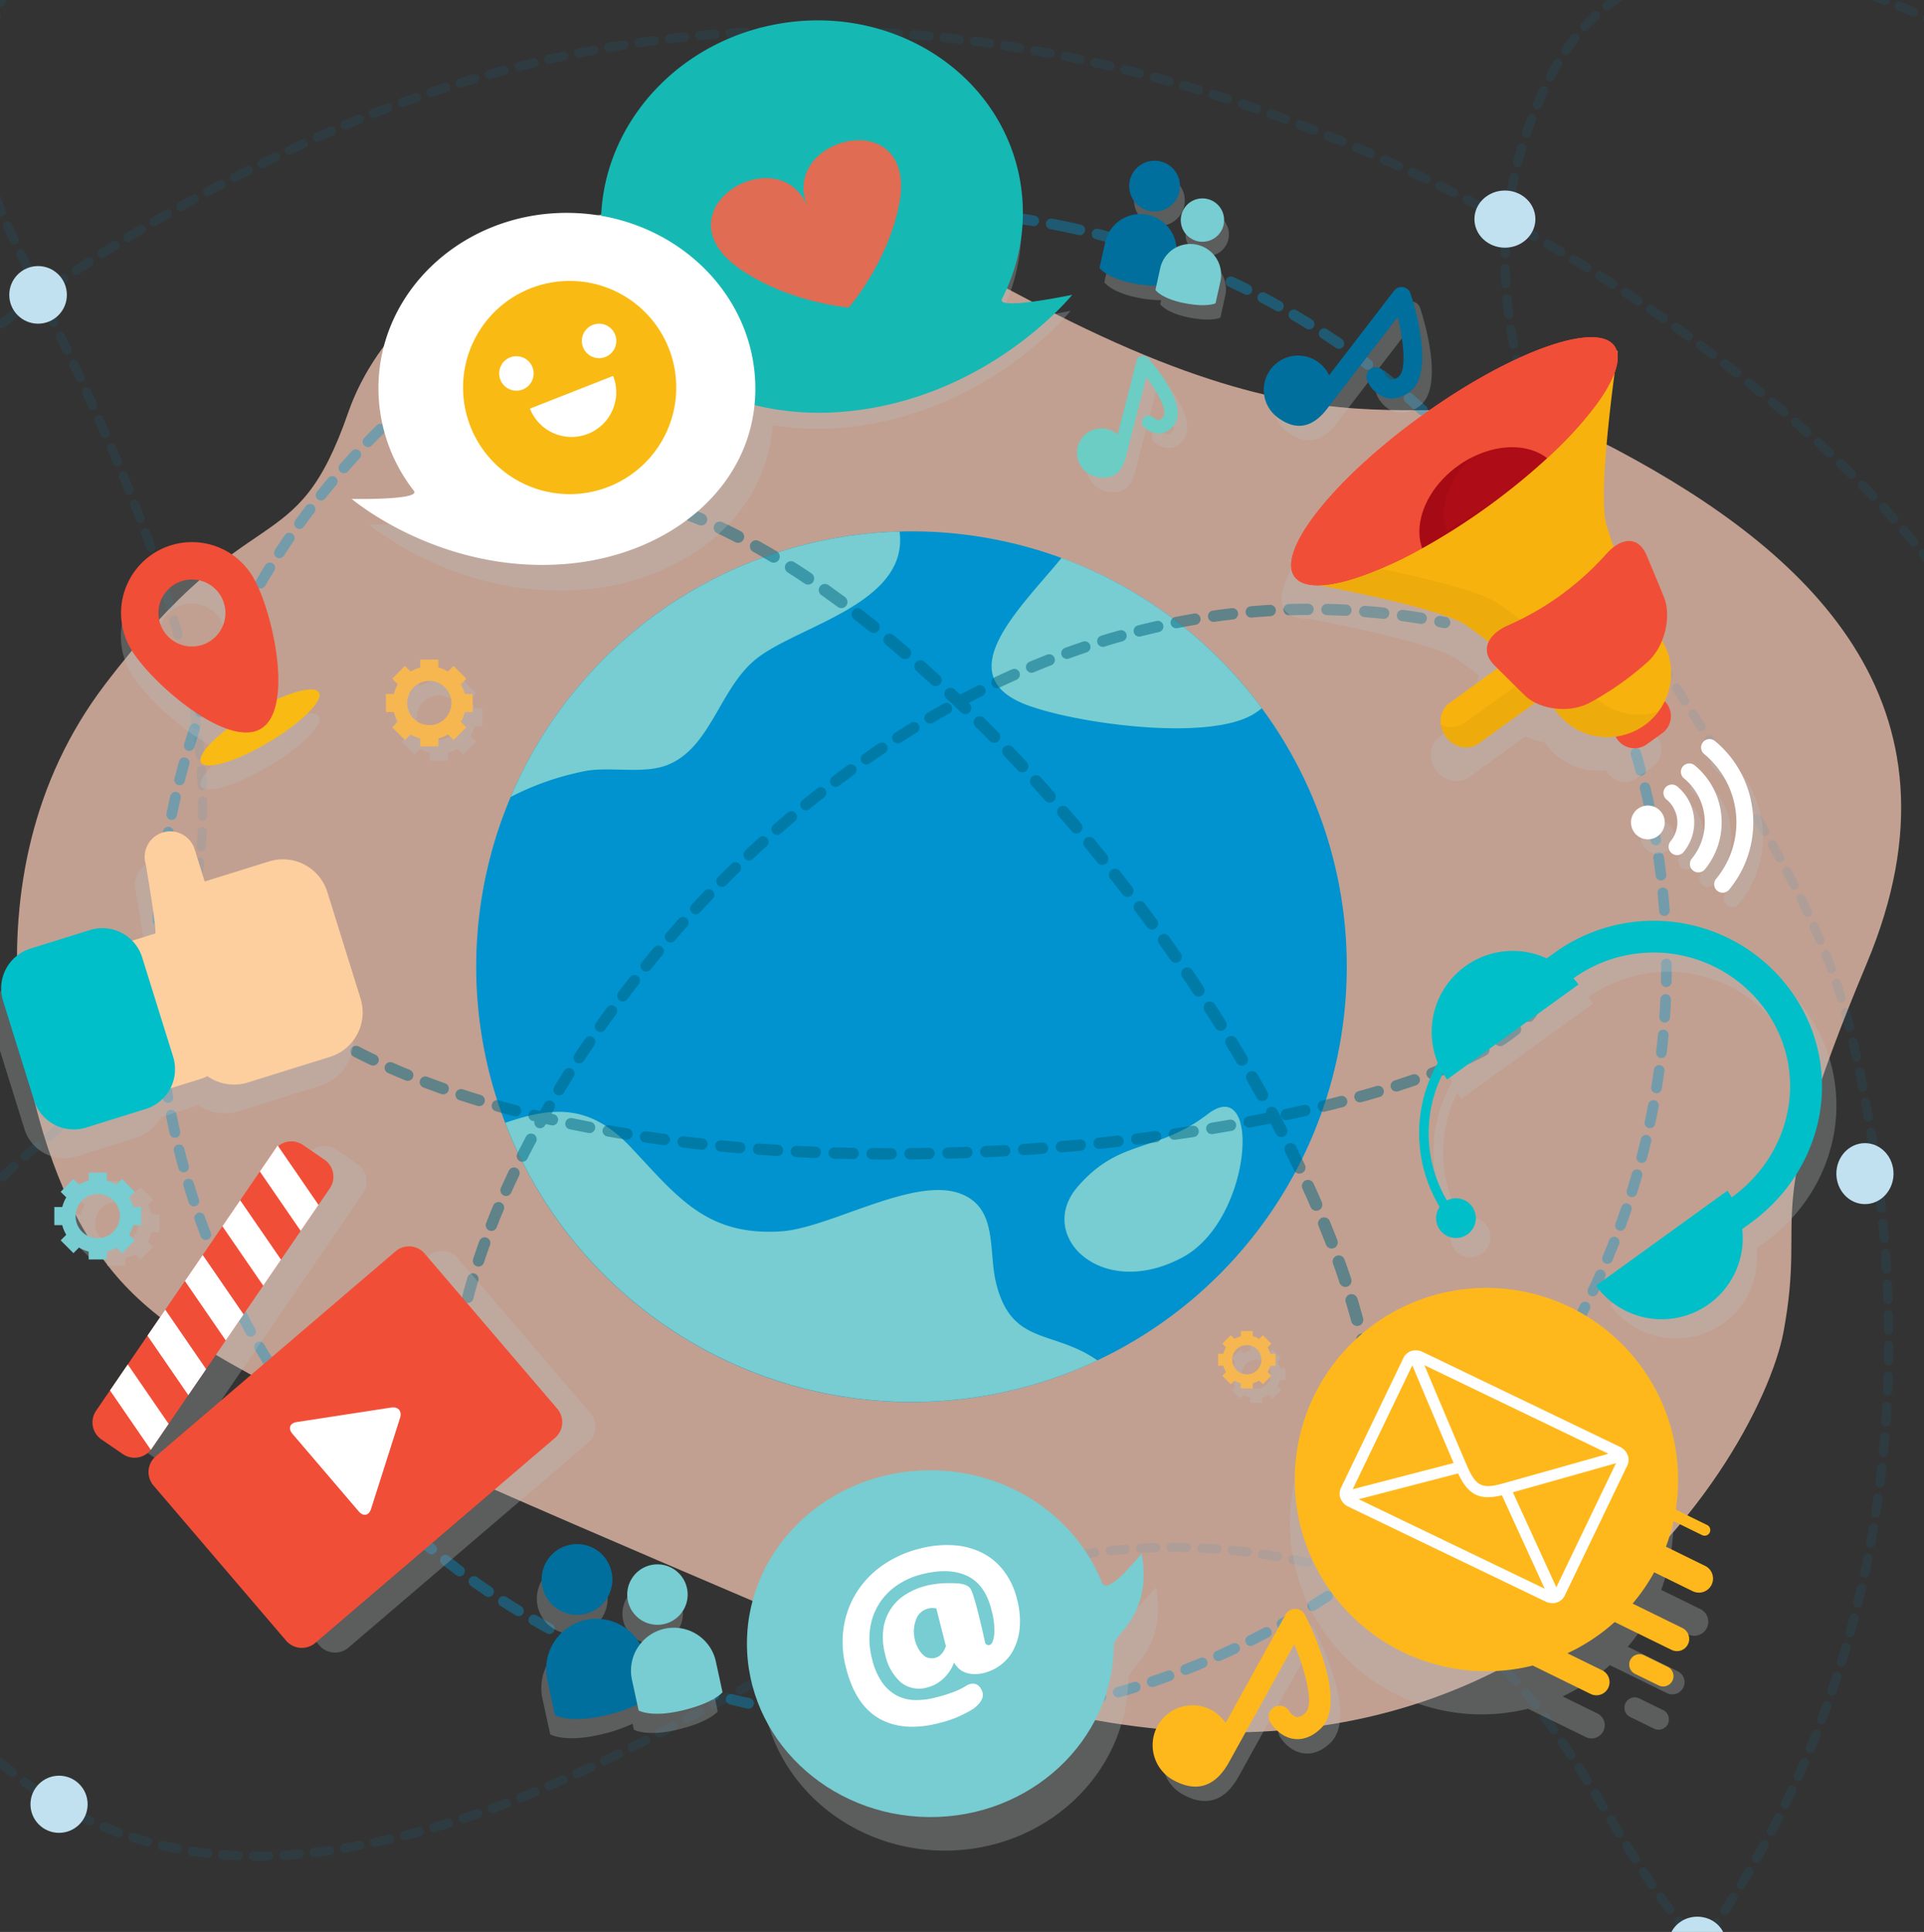 <svg xmlns="http://www.w3.org/2000/svg" xmlns:xlink="http://www.w3.org/1999/xlink" width="505" height="507" viewBox="0 0 505 507">
  <rect x="0" y="0" width="505" height="507" fill="#333333" stroke="none"/>
  <defs>
    <clipPath id="clip-path">
      <rect id="Rectángulo_409885" data-name="Rectángulo 409885" width="505" height="507" transform="translate(915 290)" fill="#fff" stroke="#707070" stroke-width="1" opacity="0.7"/>
    </clipPath>
    <clipPath id="clip-path-2">
      <rect id="Rectángulo_409869" data-name="Rectángulo 409869" width="630" height="630" transform="translate(-0.445 -0.445)"/>
    </clipPath>
  </defs>
  <g id="Enmascarar_grupo_1098770" data-name="Enmascarar grupo 1098770" transform="translate(-915 -290)" clip-path="url(#clip-path)">
    <g id="Grupo_1162644" data-name="Grupo 1162644" transform="translate(0 9)">
      <path id="Trazado_996620" data-name="Trazado 996620" d="M41.944,310.234C20.892,290.455-15.819,230.725,7.469,170.85s39.321-43.5,41.669-86.317S104.147-16.482,210.63,6.478,318.638-9.329,372.44,2.192,480.934,39.353,472.2,113.5s2.381,64.574,5.687,99.029-31.171,168.6-207.84,146.668S67.394,334.144,41.944,310.234Z" transform="matrix(0.961, 0.276, -0.276, 0.961, 982.536, 294.383)" fill="#fecfb9" opacity="0.7"/>
      <g id="Grupo_1162643" data-name="Grupo 1162643" transform="translate(1600.951 -1301.015)">
        <g id="Grupo_1162608" data-name="Grupo 1162608" transform="translate(-760.506 1551.46)">
          <g id="Grupo_1162607" data-name="Grupo 1162607" transform="translate(0 0)" clip-path="url(#clip-path-2)">
            <path id="Trazado_996516" data-name="Trazado 996516" d="M160.94-58.9S51.338,33.7,85.353,105.507s92.094,173.85,7.559,241.88S57.51,549.48,170.9,531.842c102.544-15.951,154.39-103.643,265.937-72.965,75.587,20.788,67.9,121.788,137.947,113.381,94.484-11.339,116.434-259.63,9.347-385.615C523.327,115.114,344.756.186,164.6,83.336c-304.954,140.748-188.16,448.4-94.361,532.385,77.983,69.823,232.893,74.106,312.315,47.146,137.324-46.614,228.033-173.859,186.458-346.459-19.345-80.307-124.618-156.1-79.265-248.694s209.029,58.457,209.029,58.457" transform="translate(-8.888 -15.781)" fill="none" stroke="#0093cf" stroke-linecap="round" stroke-miterlimit="10" stroke-width="2.409" stroke-dasharray="4.015" opacity="0.1"/>
            <circle id="Elipse_11761" data-name="Elipse 11761" cx="7.559" cy="7.559" r="7.559" transform="translate(76.99 100.383)" fill="#c2e1f0"/>
            <ellipse id="Elipse_11762" data-name="Elipse 11762" cx="8" cy="7.5" rx="8" ry="7.5" transform="translate(461.555 80.555)" fill="#c2e1f0"/>
            <circle id="Elipse_11763" data-name="Elipse 11763" cx="7.5" cy="7.5" r="7.5" transform="translate(82.555 496.555)" fill="#c2e1f0"/>
            <ellipse id="Elipse_11764" data-name="Elipse 11764" cx="7.5" cy="7" rx="7.5" ry="7" transform="translate(512.555 533.555)" fill="#c2e1f0"/>
            <ellipse id="Elipse_11765" data-name="Elipse 11765" cx="7" cy="8" rx="7" ry="8" transform="translate(60.555 597.555)" fill="#c2e1f0"/>
            <ellipse id="Elipse_11766" data-name="Elipse 11766" cx="7" cy="8" rx="7" ry="8" transform="translate(88.555 307.555)" fill="#c2e1f0"/>
            <ellipse id="Elipse_11767" data-name="Elipse 11767" cx="7.5" cy="8" rx="7.5" ry="8" transform="translate(556.555 330.555)" fill="#c2e1f0"/>
          </g>
        </g>
        <g id="Grupo_1162637" data-name="Grupo 1162637" transform="translate(-688.171 1587.362)">
          <ellipse id="Elipse_11768" data-name="Elipse 11768" cx="198.138" cy="198.137" rx="198.138" ry="198.137" transform="matrix(0.2, -0.98, 0.98, 0.2, 7.636, 402.708)" fill="none" stroke="#0093cf" stroke-linecap="round" stroke-miterlimit="10" stroke-width="2.801" stroke-dasharray="4.669" opacity="0.4"/>
          <g id="Grupo_1162609" data-name="Grupo 1162609" transform="translate(127.257 134.103)">
            <path id="Trazado_996517" data-name="Trazado 996517" d="M387.289,249.561a114.25,114.25,0,1,1-117.376-114.2c1.039-.034,2.1-.045,3.148-.045A114.222,114.222,0,0,1,387.289,249.561Z" transform="translate(-158.832 -135.32)" fill="#0093cf"/>
            <path id="Trazado_996518" data-name="Trazado 996518" d="M230.881,168.652c-9.841,7.729-12.008,23.6-23.65,28.038-6.127,2.336-14.589.362-21.087,1.465a73.114,73.114,0,0,0-19.869,6.85A114.257,114.257,0,0,1,268.35,135.357C270.811,154.256,241.936,159.976,230.881,168.652Zm79.983-26.38c-10.369,12.738-29.753,30.532-9.513,38.442,12.607,4.931,48.449,10.041,60.288,2.313a20.71,20.71,0,0,0,1.784-1.3A114.464,114.464,0,0,0,310.864,142.272Zm-17.2,190.217c-2.067-8.439.538-19.487-9.174-23.307-12.232-4.833-34.448,9.012-47.3,9.826-19.506,1.232-27.1-9.013-39.218-21.889C187.507,286,178.223,285.9,164.851,290.53a114.307,114.307,0,0,0,155.415,62.339C308.538,344.651,297.744,349.155,293.659,332.489Zm55.578-44.257c-13.543,10.371-22.989,6.207-34.132,19.039s6.2,30.047,27.554,18.534C360.989,315.925,363.422,277.374,349.238,288.232Z" transform="translate(-157.268 -135.31)" fill="#77cdd1"/>
          </g>
          <g id="Grupo_1162610" data-name="Grupo 1162610" transform="translate(78.654 124.014)" opacity="0.5">
            <path id="Trazado_996519" data-name="Trazado 996519" d="M390.273,375.959c-2.254-93.223-140.057-257.017-213.08-248.314" transform="translate(-105.457 -127.311)" fill="none" stroke="#006382" stroke-linecap="round" stroke-miterlimit="10" stroke-width="3.211" stroke-dasharray="5.352"/>
            <path id="Trazado_996520" data-name="Trazado 996520" d="M120.253,235.529c89.475,63.459,302.079,33.268,325.666,0" transform="translate(-120.253 -99.191)" fill="none" stroke="#006382" stroke-linecap="round" stroke-miterlimit="10" stroke-width="2.984" stroke-dasharray="4.973"/>
            <path id="Trazado_996521" data-name="Trazado 996521" d="M155.388,341.81C168.356,265.727,276.783,128,413.88,155.01" transform="translate(-111.123 -121.013)" fill="none" stroke="#006382" stroke-linecap="round" stroke-miterlimit="10" stroke-width="2.984" stroke-dasharray="4.973"/>
          </g>
          <path id="Trazado_996522" data-name="Trazado 996522" d="M302.155,105.3a49.122,49.122,0,0,0,4.587-31.974c-5.514-28.005-34.362-45.908-64.43-39.988-26.7,5.259-45.368,27.533-45.36,52.065-1.193-.089-2.394-.154-3.609-.163-27.319-.2-49.618,20.257-49.808,45.7a43.782,43.782,0,0,0,9.314,27.246c1.93,2.5-16.323,2.124-16.323,2.124s23.131,19.732,56.129,17.071c26.317-2.125,48.1-19.063,49.71-43.164a73.841,73.841,0,0,0,19.918.535c36.926-3.943,58.311-30.519,58.311-30.519S300.548,108.449,302.155,105.3Z" transform="translate(-37.371 -28.011)" fill="#bcbec0" opacity="0.3"/>
          <g id="Grupo_1162611" data-name="Grupo 1162611" transform="translate(159.983 0)">
            <path id="Trazado_996523" data-name="Trazado 996523" d="M185.726,91.436c5.514,28.005,33.957,43.242,64.429,39.986,36.928-3.943,58.311-30.519,58.311-30.519s-20.044,4.215-18.437,1.063a49.121,49.121,0,0,0,4.587-31.974c-5.516-28.005-34.362-45.906-64.43-39.986S180.21,63.431,185.726,91.436Z" transform="translate(-184.808 -28.876)" fill="#16b8b3"/>
            <path id="Trazado_996524" data-name="Trazado 996524" d="M232.9,70.941c-7.768-17.95-40.211,1.654-16.959,17.118,12.854,8.549,27.947,9.677,27.947,9.677s9.954-11.4,13.108-26.512C262.69,43.891,225.823,52.7,232.9,70.941Z" transform="translate(-178.864 -22.388)" fill="#df6c53"/>
          </g>
          <g id="Grupo_1162612" data-name="Grupo 1162612" transform="translate(94.542 50.515)">
            <path id="Trazado_996525" data-name="Trazado 996525" d="M238.8,115.414c-.19,25.443-22.578,43.5-49.808,45.7-33,2.662-56.129-17.071-56.129-17.071s18.253.372,16.321-2.125a43.775,43.775,0,0,1-9.313-27.244c.19-25.445,22.49-45.906,49.808-45.7S238.991,89.97,238.8,115.414Z" transform="translate(-132.864 -68.972)" fill="#fff"/>
            <path id="Trazado_996526" data-name="Trazado 996526" d="M173.8,85.088a27.979,27.979,0,1,0,36.276,15.8A27.978,27.978,0,0,0,173.8,85.088Zm-7.948,24a4.521,4.521,0,1,1,5.863,2.555A4.523,4.523,0,0,1,165.853,109.089Zm22.968,14.2a11.726,11.726,0,0,1-15.205-6.624l21.829-8.582A11.728,11.728,0,0,1,188.821,123.29Zm4.593-20.176a4.521,4.521,0,1,1,2.554-5.863A4.521,4.521,0,0,1,193.415,103.114Z" transform="translate(-126.838 -65.29)" fill="#f9bb13"/>
          </g>
          <path id="Trazado_996527" data-name="Trazado 996527" d="M425.2,198.056a5.654,5.654,0,0,0-.583-.66,16.879,16.879,0,0,0,.241-14.162c-.125-.26-.249-.519-.38-.787-.168-.335-.354-.663-.547-.989,1.557-3.873,1.781-8.292.481-11.422q-2.253-5.533-4.595-11.067c-1.779-4.12-5.174-4.615-8.578-2.028-.682-1.917-1.337-3.927-1.945-6.04-1.873-6.53.815-29.285,2.227-39.935.066-.176.135-.357.189-.53.136-.427.246-.84.334-1.243.035-.155.058-.3.084-.456.054-.3.092-.6.116-.888.01-.125.026-.253.03-.377a6.962,6.962,0,0,0-.038-1.11c-.013-.078-.031-.149-.045-.224a.071.071,0,0,1,0-.016c.067-.464.107-.737.107-.737l-.226.161c-.023-.082-.06-.156-.087-.237s-.062-.183-.1-.27a4.577,4.577,0,0,0-.479-.889c-4.76-6.6-27.406,1.615-50.583,18.335s-38.123,35.624-33.365,42.22a4.3,4.3,0,0,0,.693.736q.11.091.223.178c.068.052.13.111.2.159l-.227.163.736.131a.228.228,0,0,0,.025.014c.062.033.117.072.183.1a6.572,6.572,0,0,0,1.063.4c.1.03.208.052.315.078a9.01,9.01,0,0,0,.947.183c.135.02.268.042.411.057.413.044.844.072,1.3.077.179,0,.373-.006.561-.011,10.551,2.016,33,6.641,38.6,10.483,2.123,1.458,4.089,2.93,5.926,4.392-.892,1.929-.519,4.062,1.439,6.038.294.295.591.583.886.877l-12.61,9.095a5.87,5.87,0,0,0-2.241,5.695l-.028-.011a6.364,6.364,0,0,0,.141.7c.009.033.013.068.02.1a7.063,7.063,0,0,0,.383,1.046c.04.089.083.179.127.267a7.347,7.347,0,0,0,.6,1.015,7.011,7.011,0,0,0,1.323,1.357,6.047,6.047,0,0,0,7.345.469l14.855-10.714a13.886,13.886,0,0,0,1.449.626,16.593,16.593,0,0,0,3.449.857c.116.171.223.348.344.515a17.057,17.057,0,0,0,1.734,2.042c.2.207.416.4.622.6a16.863,16.863,0,0,0,13.518,4.244,5.442,5.442,0,0,0,8.147,2.038l4.057-2.928c.03-.023.054-.052.084-.076a5.029,5.029,0,0,0,.616-.547c.1-.1.185-.2.275-.3.034-.043.077-.081.111-.123l-.024.005A5.51,5.51,0,0,0,425.2,198.056Z" transform="translate(12.015 -9.909)" fill="#bcbec0" opacity="0.3"/>
          <g id="Grupo_1162613" data-name="Grupo 1162613" transform="translate(341.112 83.155)">
            <path id="Trazado_996528" data-name="Trazado 996528" d="M361.046,182.812c2.118,2.934,6,3.753,8.669,1.827l18.335-13.223c2.67-1.928,3.116-5.87,1-8.8h0c-2.116-2.937-6-3.754-8.673-1.829l-18.328,13.223c-2.675,1.926-3.123,5.87-1,8.806Z" transform="translate(-320.489 -78.026)" fill="#f8b20d"/>
            <path id="Trazado_996529" data-name="Trazado 996529" d="M361.032,182.672c2.114,2.93,6,3.747,8.672,1.819l18.319-13.217c2.677-1.929,3.126-5.872,1.01-8.8a7,7,0,0,0-2.56-2.191,5.914,5.914,0,0,1-2.279,5.683l-18.323,13.217a5.9,5.9,0,0,1-6.109.368A7.04,7.04,0,0,0,361.032,182.672Z" transform="translate(-320.475 -77.886)" fill="#e0a10b" opacity="0.4"/>
            <path id="Trazado_996530" data-name="Trazado 996530" d="M396.775,181.069a5.521,5.521,0,0,0,7.7,1.274l4.057-2.927a5.522,5.522,0,0,0,1.223-7.712h0a5.523,5.523,0,0,0-7.705-1.276l-4.058,2.928a5.518,5.518,0,0,0-1.22,7.713Z" transform="translate(-311.132 -75.517)" fill="#f14e38"/>
            <path id="Trazado_996531" data-name="Trazado 996531" d="M396.782,181a5.508,5.508,0,0,0,7.69,1.27l4.063-2.93a5.122,5.122,0,0,0,1.083-1.047,5.541,5.541,0,0,1-6.226-8.636,5.18,5.18,0,0,0-1.337.7l-4.063,2.933A5.51,5.51,0,0,0,396.782,181Z" transform="translate(-311.131 -75.449)" fill="#f14e38" opacity="0.3"/>
            <path id="Trazado_996532" data-name="Trazado 996532" d="M329.986,158.223s36.755,6.438,44.139,11.509a105,105,0,0,1,17.488,15.075,79.206,79.206,0,0,1,5.28,6.284c.2.329.417.648.643.961a17.074,17.074,0,0,0,1.733,2.043c.2.205.417.4.622.6a16.744,16.744,0,0,0,26.6-19.179c-.125-.26-.248-.519-.379-.787a16.78,16.78,0,0,0-1.391-2.289c-.227-.314-.459-.62-.711-.915a78.888,78.888,0,0,1-4.3-6.991,105.312,105.312,0,0,1-8.789-21.351c-2.472-8.616,3.007-45.517,3.007-45.517Z" transform="translate(-328.213 -94.155)" fill="#f8b20d"/>
            <path id="Trazado_996533" data-name="Trazado 996533" d="M329.986,146.95s36.755,6.438,44.139,11.509a105,105,0,0,1,17.488,15.075,79.2,79.2,0,0,1,5.28,6.284c.2.329.417.648.643.961a17.08,17.08,0,0,0,1.733,2.043c.2.205.417.4.622.6a16.776,16.776,0,0,0,24.759-2.336,16.86,16.86,0,0,1-16.58-3.563c-.208-.2-.426-.4-.622-.6a16.72,16.72,0,0,1-1.735-2.041c-.227-.314-.442-.631-.644-.961a79.2,79.2,0,0,0-5.277-6.284,105.081,105.081,0,0,0-17.487-15.074c-7.39-5.072-44.143-11.509-44.143-11.509Z" transform="translate(-328.213 -82.882)" fill="#e0a10b" opacity="0.4"/>
            <path id="Trazado_996534" data-name="Trazado 996534" d="M329.461,157.714c3.54,4.907,16.982,1.62,33.187-7.277.107-.063.214-.118.329-.186a170.246,170.246,0,0,0,17.076-10.879,169.225,169.225,0,0,0,15.693-12.76c.1-.084.2-.17.3-.263,13.552-12.563,20.908-24.282,17.37-29.188-4.757-6.6-27.406,1.614-50.584,18.336S324.705,151.118,329.461,157.714Z" transform="translate(-328.578 -94.88)" fill="#f14e38"/>
            <path id="Trazado_996535" data-name="Trazado 996535" d="M329.461,157.714c1.241,1.721,3.714,2.44,7.085,2.237a34.014,34.014,0,0,0,7.649-1.474,96.088,96.088,0,0,0,18.453-8.042c.107-.063.214-.118.329-.186a170.244,170.244,0,0,0,17.076-10.879,169.226,169.226,0,0,0,15.693-12.76c.1-.084.2-.17.3-.263a96.768,96.768,0,0,0,13.468-14.971,34.244,34.244,0,0,0,3.8-6.8c1.242-3.137,1.344-5.7.1-7.422-4.757-6.6-27.406,1.614-50.584,18.336S324.705,151.118,329.461,157.714Z" transform="translate(-328.578 -94.88)" fill="#f14e38"/>
            <path id="Trazado_996536" data-name="Trazado 996536" d="M340.975,155.134a96.089,96.089,0,0,0,18.453-8.042c.107-.063.214-.118.329-.186a170.238,170.238,0,0,0,17.076-10.879,169.224,169.224,0,0,0,15.693-12.76c.1-.084.2-.17.3-.263a96.766,96.766,0,0,0,13.468-14.971c-10.017-1.562-25.322,3.417-39.7,13.792S342.668,145.124,340.975,155.134Z" transform="translate(-325.357 -91.535)" fill="#f14e38" opacity="0.3"/>
            <path id="Trazado_996537" data-name="Trazado 996537" d="M356.032,144.3a170.239,170.239,0,0,0,17.076-10.879,169.23,169.23,0,0,0,15.693-12.76c-5.629-4.412-15.378-3.742-23.421,2.064S353.623,137.562,356.032,144.3Z" transform="translate(-321.633 -88.927)" fill="#ae0c16"/>
            <path id="Trazado_996538" data-name="Trazado 996538" d="M356.032,143.715a170.247,170.247,0,0,0,17.076-10.879c1.094-.79,2.169-1.576,3.216-2.382-4.707,3.245-9.354,6.123-13.8,8.578-2.08-5.809.388-13.32,6.269-19a28.428,28.428,0,0,0-3.412,2.112C357.323,127.948,353.623,136.98,356.032,143.715Z" transform="translate(-321.633 -88.345)" fill="#9b0b14" opacity="0.4"/>
            <path id="Trazado_996539" data-name="Trazado 996539" d="M374.96,159.449c-5.509,2.418-7.379,6.692-3.7,10.409q4.01,4.012,8.054,7.977c3.688,3.657,11.671,4.9,17.2,1.841a78.914,78.914,0,0,0,14.913-10.507c4.743-4.17,6.425-12.247,4.389-17.152q-2.253-5.533-4.595-11.068c-2.123-4.921-6.557-4.685-10.552-.184A75.163,75.163,0,0,1,374.96,159.449Z" transform="translate(-317.983 -83.851)" fill="#f14e38"/>
            <path id="Trazado_996540" data-name="Trazado 996540" d="M371.267,165.641q4.012,4.014,8.049,7.974c3.688,3.662,11.669,4.9,17.194,1.844.973-.528,1.943-1.077,2.893-1.66a19.933,19.933,0,0,1-8.129-5.117q-5.131-5.478-10.249-11.034a11.3,11.3,0,0,1-2.516-4.093c-1.175.582-2.356,1.148-3.552,1.676C369.453,157.646,367.581,161.927,371.267,165.641Z" transform="translate(-317.982 -79.634)" fill="#f14e38" opacity="0.3"/>
          </g>
          <path id="Trazado_996541" data-name="Trazado 996541" d="M333.482,330.063a50.305,50.305,0,0,1,94.85,30.03l8.188,4.011a1.48,1.48,0,1,1-1.3,2.657l-7.468-3.662a50.453,50.453,0,0,1-1.989,6.714L435.94,374.8a3.7,3.7,0,1,1-3.258,6.639l-10.017-4.91a50.294,50.294,0,0,1-5.657,8.213l13.1,6.423a3.205,3.205,0,1,1-2.822,5.756l-14.986-7.346a50.218,50.218,0,0,1-12.4,8.2l9.121,4.472a3.452,3.452,0,0,1-3.039,6.2L390.8,401.006a50.291,50.291,0,0,1-57.319-70.943Zm82.913,69.486a2.714,2.714,0,0,0,1.241,3.63l6.2,3.038a2.712,2.712,0,1,0,2.387-4.869l-6.2-3.041A2.713,2.713,0,0,0,416.395,399.548Z" transform="translate(12.47 42.068)" fill="#bcbec0" opacity="0.3"/>
          <g id="Grupo_1162614" data-name="Grupo 1162614" transform="translate(342.061 332.64)">
            <path id="Trazado_996542" data-name="Trazado 996542" d="M401.785,298.055A50.32,50.32,0,0,1,429.33,351.1l8.188,4.011a1.48,1.48,0,1,1-1.3,2.657l-7.468-3.66a50.516,50.516,0,0,1-1.988,6.711l10.18,4.993a3.7,3.7,0,1,1-3.255,6.642l-10.018-4.911a50.634,50.634,0,0,1-5.656,8.214l13.105,6.423a3.206,3.206,0,0,1-2.823,5.756L413.3,380.595a50.239,50.239,0,0,1-12.4,8.2l9.121,4.471a3.452,3.452,0,0,1-3.039,6.2L391.8,392.019a50.3,50.3,0,1,1,9.986-93.965Zm15.608,92.507a2.715,2.715,0,0,0,1.242,3.63l6.2,3.036a2.71,2.71,0,0,0,3.63-1.236h0a2.717,2.717,0,0,0-1.242-3.632l-6.2-3.041a2.714,2.714,0,0,0-3.63,1.243Z" transform="translate(-329.331 -292.908)" fill="#ffb81b"/>
            <path id="Trazado_996543" data-name="Trazado 996543" d="M338.968,344.908a4.04,4.04,0,0,0,1.968,2.018l51.8,24.916a4.194,4.194,0,0,0,1.687.413,3.511,3.511,0,0,0,3.316-1.931L414.2,336.1a3.406,3.406,0,0,0,.028-2.836,4.035,4.035,0,0,0-1.968-2.021l-51.8-24.917a4.2,4.2,0,0,0-1.688-.41,3.5,3.5,0,0,0-3.315,1.929L339,342.072A3.42,3.42,0,0,0,338.968,344.908Zm18.788-35.063c2.089,4.961,7.853,18.652,10.844,25.647l-26.483,6.869Zm3.175-.029,48.3,23.232c-6.624,1.876-22.008,6.225-28,7.88-5.152,1.422-6.851.549-9.1-4.663C369.7,330.631,363.575,316.1,360.93,309.816ZM392.5,368.471l-48.818-23.485,26.1-6.769c1.973,4.238,4.171,6.151,7.6,6.238a15.049,15.049,0,0,0,3.887-.513Zm3.055-.379-11.408-24.927c7.458-2.077,21.875-6.156,27.067-7.628Z" transform="translate(-326.903 -289.527)" fill="#fff"/>
          </g>
          <path id="Trazado_996544" data-name="Trazado 996544" d="M321.8,359.737c-5.314,6.353-9.4,10.147-10.423,7.594-6.833-17.084-24.229-29.293-44.7-29.444-26.588-.2-48.292,20.015-48.479,45.145S239.413,428.7,266,428.9s48.291-20.014,48.478-45.145C314.5,380.865,324.691,375.933,321.8,359.737Z" transform="translate(-16.148 51.42)" fill="#bcbec0" opacity="0.3"/>
          <g id="Grupo_1162616" data-name="Grupo 1162616" transform="translate(198.278 380.501)">
            <path id="Trazado_996545" data-name="Trazado 996545" d="M311.482,376.766C311.3,401.9,289.591,422.11,263,421.909s-47.986-20.732-47.8-45.865S237.1,330.7,263.686,330.9c20.471.151,37.87,12.362,44.7,29.445,1.02,2.55,5.109-1.242,10.422-7.594C321.7,368.944,311.506,373.873,311.482,376.766Z" transform="translate(-215.204 -330.897)" fill="#77cdd1"/>
            <g id="Grupo_1162615" data-name="Grupo 1162615" transform="translate(25.1 19.612)">
              <path id="Trazado_996546" data-name="Trazado 996546" d="M269.335,389.518a33.9,33.9,0,0,1-3.594,1.9,31.282,31.282,0,0,1-5.313,1.788q-9.334,2.377-15.613-1.151t-8.767-13.29a26.23,26.23,0,0,1-.607-10.837,24.1,24.1,0,0,1,3.49-9.223,24.7,24.7,0,0,1,6.849-7.014,29.262,29.262,0,0,1,9.451-4.241,28.2,28.2,0,0,1,9.108-.92,19.475,19.475,0,0,1,7.526,2.043,16.488,16.488,0,0,1,5.638,4.771,19.9,19.9,0,0,1,3.375,7.221,22.015,22.015,0,0,1,.743,7.6,15.641,15.641,0,0,1-1.623,5.77,11.583,11.583,0,0,1-3.3,3.953,11.913,11.913,0,0,1-4.25,2.1,9.976,9.976,0,0,1-3.026.354,7,7,0,0,1-2.278-.494,5.194,5.194,0,0,1-1.652-1.092,6.46,6.46,0,0,1-1.1-1.436,11.827,11.827,0,0,1-.855,1.771,10.3,10.3,0,0,1-1.417,1.9,10.545,10.545,0,0,1-2.022,1.683,8.818,8.818,0,0,1-2.622,1.13,7.567,7.567,0,0,1-7.033-1.28,13.318,13.318,0,0,1-4.125-7.286,17.179,17.179,0,0,1-.5-6.646,12.533,12.533,0,0,1,5.788-9.1,18.31,18.31,0,0,1,5.41-2.319,24.033,24.033,0,0,1,5.823-.7c2.074-.008,4.994-.068,5.939,1.6,1.238,2.209,3.741,13.926,3.741,13.926a.933.933,0,0,0,.461.64.958.958,0,0,0,.683.077q.988-.251,1.262-2.775a19.536,19.536,0,0,0-.772-6.619q-1.674-6.59-6.4-8.785t-11.776-.4a20.016,20.016,0,0,0-6.876,3.124,16.353,16.353,0,0,0-6.806,11.583,20.48,20.48,0,0,0,.573,7.548,18.328,18.328,0,0,0,2.56,6.011,11.113,11.113,0,0,0,3.776,3.482,10.594,10.594,0,0,0,4.738,1.265,19.459,19.459,0,0,0,5.516-.651,38.3,38.3,0,0,0,5.363-1.688,16.6,16.6,0,0,0,2.928-1.524s2.841-1.718,4.057,1.7C272.657,387.38,269.335,389.518,269.335,389.518Zm-12.315-13.653c.566.307,3.791,1.3,5.222-2.859l-2.518-9.894a4.635,4.635,0,0,0-4.895,2C252.363,369.93,255.01,374.763,257.019,375.865Z" transform="translate(-235.127 -346.464)" fill="#fff"/>
            </g>
          </g>
          <path id="Trazado_996547" data-name="Trazado 996547" d="M152.163,247.684l-8.721-27.97a12.212,12.212,0,0,0-15.29-8.021l-16.9,5.27-2.633-8.45a6.715,6.715,0,1,0-12.82,4s3.079,17.9,2.445,18.1l-6.04,1.883A10.917,10.917,0,0,0,81.156,229.7L65.5,234.582a10.93,10.93,0,0,0-7.184,13.687l8.134,26.088a10.928,10.928,0,0,0,13.686,7.182l15.655-4.881a10.9,10.9,0,0,0,6.455-5.424l7.9-2.459a12.143,12.143,0,0,0,1.812-.743A12.174,12.174,0,0,0,122.58,269.7l21.561-6.72A12.215,12.215,0,0,0,152.163,247.684Z" transform="translate(-57.822 16.577)" fill="#bcbec0" opacity="0.3"/>
          <g id="Grupo_1162617" data-name="Grupo 1162617" transform="translate(2.517 212.824)">
            <path id="Trazado_996548" data-name="Trazado 996548" d="M126.348,205.7l-16.9,5.269-2.634-8.449a6.714,6.714,0,0,0-12.82,4s3.08,17.9,2.445,18.1l-13.4,4.178a12.208,12.208,0,0,0-8.023,15.286l4.634,14.862a12.2,12.2,0,0,0,15.287,8.02l13.4-4.175a12.343,12.343,0,0,0,1.81-.745,12.182,12.182,0,0,0,10.624,1.664l21.56-6.723a12.207,12.207,0,0,0,8.024-15.286l-8.721-27.972A12.206,12.206,0,0,0,126.348,205.7Z" transform="translate(-56.016 -197.804)" fill="#fdcf9f"/>
            <path id="Trazado_996549" data-name="Trazado 996549" d="M104.973,251.734a10.928,10.928,0,0,1-7.182,13.687L82.137,270.3a10.927,10.927,0,0,1-13.687-7.184l-8.132-26.085A10.929,10.929,0,0,1,67.5,223.347l15.651-4.879a10.931,10.931,0,0,1,13.69,7.181Z" transform="translate(-59.82 -192.564)" fill="#00bfc8"/>
          </g>
          <path id="Trazado_996550" data-name="Trazado 996550" d="M136.737,181.995c-.923-1.552-5.386-.706-11.031,1.82,1.652-9.929-2.44-25.663-6.311-32.171a18.6,18.6,0,1,0-31.97,19.019c3.872,6.507,15.746,17.611,25.259,20.9-4.913,3.754-7.787,7.271-6.864,8.823,1.269,2.134,9.22-.252,17.758-5.33S138.005,184.129,136.737,181.995ZM107.9,168.706a8.79,8.79,0,1,1,3.06-12.045A8.789,8.789,0,0,1,107.9,168.706Z" transform="translate(-50.81 0.662)" fill="#bcbec0" opacity="0.3"/>
          <g id="Grupo_1162618" data-name="Grupo 1162618" transform="translate(33.997 136.921)">
            <path id="Trazado_996551" data-name="Trazado 996551" d="M132.438,169.027c1.269,2.134-4.624,7.981-13.159,13.06s-16.488,7.466-17.758,5.33,4.622-7.982,13.158-13.061S131.167,166.893,132.438,169.027Z" transform="translate(-80.508 -129.582)" fill="#f9bb13"/>
            <path id="Trazado_996552" data-name="Trazado 996552" d="M93.9,140.174a18.6,18.6,0,0,0-6.476,25.5c5.252,8.827,25.235,26.132,34.063,20.881s3.158-31.07-2.093-39.9A18.6,18.6,0,0,0,93.9,140.174Zm14,23.539a8.79,8.79,0,1,1,3.06-12.047A8.788,8.788,0,0,1,107.9,163.713Z" transform="translate(-84.807 -137.557)" fill="#f14e38"/>
          </g>
          <path id="Trazado_996553" data-name="Trazado 996553" d="M455.813,238.821a44.482,44.482,0,0,0-62.034-10l-2.057,1.485a21.256,21.256,0,0,0-28.587,27.372,37.4,37.4,0,0,0,.5,37.837,5.21,5.21,0,1,0,1.906-1.676,34.891,34.891,0,0,1-1.044-33.406c.33.558.679,1.11,1.066,1.644l34.5-24.921c-.411-.571-.85-1.11-1.306-1.626a36.13,36.13,0,0,1,50.3,8.178c11.418,15.809,7.56,37.452-8.774,49.312-.346-.595-.723-1.182-1.134-1.752l-34.5,24.92a21.27,21.27,0,0,0,38.38-14.855l2.057-1.488C465.284,285.257,470,258.451,455.813,238.821Z" transform="translate(20.242 20.898)" fill="#bcbec0" opacity="0.3"/>
          <g id="Grupo_1162623" data-name="Grupo 1162623" transform="translate(374.701 236.29)">
            <g id="Grupo_1162619" data-name="Grupo 1162619" transform="translate(3.293 7.916)">
              <path id="Trazado_996554" data-name="Trazado 996554" d="M366.673,226.744a21.275,21.275,0,0,0-4.787,29.709l34.495-24.922A21.279,21.279,0,0,0,366.673,226.744Z" transform="translate(-357.853 -222.713)" fill="#00bfc8"/>
              <path id="Trazado_996555" data-name="Trazado 996555" d="M421.789,302.373a21.276,21.276,0,0,1-29.706-4.79l34.495-24.92A21.279,21.279,0,0,1,421.789,302.373Z" transform="translate(-348.959 -209.734)" fill="#00bfc8"/>
            </g>
            <g id="Grupo_1162620" data-name="Grupo 1162620" transform="translate(12.038)">
              <path id="Trazado_996556" data-name="Trazado 996556" d="M416.1,312.834l-4.889-6.767,23.505-16.979c16.4-11.848,20.294-33.538,8.853-49.375a36.132,36.132,0,0,0-50.386-8.12l-23.5,16.98-4.888-6.763L388.3,224.829a44.484,44.484,0,0,1,62.036,10c14.182,19.63,9.468,46.434-10.729,61.026Z" transform="translate(-364.794 -216.43)" fill="#00bfc8"/>
            </g>
            <g id="Grupo_1162622" data-name="Grupo 1162622" transform="translate(0 25.485)">
              <g id="Grupo_1162621" data-name="Grupo 1162621">
                <path id="Trazado_996557" data-name="Trazado 996557" d="M362.3,288.79a37.378,37.378,0,0,1,8.4-52.131l1.464,2.028a34.877,34.877,0,0,0-7.836,48.64Z" transform="translate(-355.239 -236.659)" fill="#00bfc8"/>
              </g>
            </g>
            <path id="Trazado_996558" data-name="Trazado 996558" d="M367.052,283.676a5.215,5.215,0,1,1,1.173-7.278A5.212,5.212,0,0,1,367.052,283.676Z" transform="translate(-354.318 -201.41)" fill="#00bfc8"/>
          </g>
          <g id="Grupo_1162624" data-name="Grupo 1162624" transform="translate(35.212 295.424)" opacity="0.3">
            <path id="Trazado_996559" data-name="Trazado 996559" d="M99.336,340.348a5.428,5.428,0,0,0-.6,7.632l34.825,40.736a5.434,5.434,0,0,0,7.635.6l62.952-53.821a5.431,5.431,0,0,0,.6-7.633l-34.83-40.739a5.425,5.425,0,0,0-7.63-.6Z" transform="translate(-82.738 -257.686)" fill="#bcbec0"/>
            <path id="Trazado_996560" data-name="Trazado 996560" d="M134.513,264.631l-.137-.2-.871,1.271-.005.008-3.583,5.231-.214.318h0l-17.877,26.11-1.8,2.629h0l-5.154,7.528h0l-4.675,6.83h0l-8.9,13.009-.93,1.356h0l-3.651,5.333a5.429,5.429,0,0,0,1.407,7.525l5.638,3.859a5.415,5.415,0,0,0,7.31-1.153l.019.029.193-.281s0,0,0,0l9.634-14.071h0l4.674-6.825h0l5.163-7.539h0l4.674-6.826v0l5.163-7.54h0l2.435-3.557L143.4,282.515l1.7-2.479h0l2.978-4.35a5.431,5.431,0,0,0-1.408-7.526l-5.638-3.86A5.421,5.421,0,0,0,134.513,264.631Z" transform="translate(-85.772 -263.367)" fill="#bcbec0"/>
          </g>
          <g id="Grupo_1162626" data-name="Grupo 1162626" transform="translate(26.494 294.187)">
            <path id="Trazado_996561" data-name="Trazado 996561" d="M197.83,326.885a5.429,5.429,0,0,1-.6,7.632l-62.951,53.821a5.433,5.433,0,0,1-7.635-.6L91.818,347a5.426,5.426,0,0,1,.6-7.631l62.955-53.823a5.428,5.428,0,0,1,7.632.6Z" transform="translate(-75.818 -256.702)" fill="#f14e38"/>
            <path id="Trazado_996562" data-name="Trazado 996562" d="M141.283,344.444c-.568,1.771-2.02,2.069-3.23.654l-17.41-20.368c-1.209-1.415-.7-2.807,1.145-3.087l24.788-3.806c1.838-.285,2.883.939,2.318,2.711Z" transform="translate(-68.162 -247.987)" fill="#fff"/>
            <g id="Grupo_1162625" data-name="Grupo 1162625">
              <path id="Trazado_996563" data-name="Trazado 996563" d="M126.58,264.737a5.429,5.429,0,0,1,7.525-1.41l5.637,3.859a5.432,5.432,0,0,1,1.41,7.528l-46.79,68.344a5.426,5.426,0,0,1-7.524,1.409L81.2,340.608a5.43,5.43,0,0,1-1.406-7.525Z" transform="translate(-78.851 -262.386)" fill="#f14e38"/>
              <path id="Trazado_996564" data-name="Trazado 996564" d="M82.5,327.527l10.723,15.594,4.666-6.817-10.723-15.6Zm9.833-14.366,10.72,15.6,4.674-6.826L97.006,306.331Zm9.828-14.357,10.725,15.6,4.675-6.827-10.719-15.6ZM112,284.43l10.723,15.6,4.67-6.823-10.724-15.594Zm9.836-14.367,10.719,15.6,4.675-6.825-10.719-15.6Z" transform="translate(-77.904 -262.165)" fill="#fff"/>
            </g>
          </g>
          <g id="Grupo_1162627" data-name="Grupo 1162627" transform="translate(143.123 404.901)" opacity="0.3">
            <path id="Trazado_996565" data-name="Trazado 996565" d="M182.682,368.631a9.287,9.287,0,1,0-11.044-7.112A9.289,9.289,0,0,0,182.682,368.631Z" transform="translate(-171.425 -350.265)" fill="#bcbec0"/>
            <path id="Trazado_996566" data-name="Trazado 996566" d="M216.939,377.131a11.271,11.271,0,0,0-19.863-4.595,13.2,13.2,0,0,0-24.417,9.24l2.026,9.351s3.868,2.324,13.608-.035a40.335,40.335,0,0,0,8.015-2.735l.333,1.534s3.3,1.987,11.621-.028c8.334-2.017,10.409-4.747,10.409-4.747Z" transform="translate(-171.183 -346.233)" fill="#bcbec0"/>
            <path id="Trazado_996567" data-name="Trazado 996567" d="M198.87,370.172a7.93,7.93,0,1,0-9.43-6.07A7.93,7.93,0,0,0,198.87,370.172Z" transform="translate(-166.791 -349.167)" fill="#bcbec0"/>
          </g>
          <g id="Grupo_1162628" data-name="Grupo 1162628" transform="translate(292.072 40.601)" opacity="0.3">
            <path id="Trazado_996568" data-name="Trazado 996568" d="M301.061,74.271A6.662,6.662,0,1,0,296,66.325,6.66,6.66,0,0,0,301.061,74.271Z" transform="translate(-288.046 -61.103)" fill="#bcbec0"/>
            <path id="Trazado_996569" data-name="Trazado 996569" d="M315.244,80.262a8.052,8.052,0,0,0-5.42.689,9.47,9.47,0,0,0-18.686-1.309l-1.485,6.7s1.823,2.676,8.876,4.063a28.859,28.859,0,0,0,6.045.622l-.241,1.1s1.556,2.285,7.582,3.468,8.208.03,8.208.03L321.39,89.9A8.086,8.086,0,0,0,315.244,80.262Z" transform="translate(-289.653 -58.214)" fill="#bcbec0"/>
            <path id="Trazado_996570" data-name="Trazado 996570" d="M313.51,69.092a5.69,5.69,0,1,0,4.321,6.786A5.692,5.692,0,0,0,313.51,69.092Z" transform="translate(-285.253 -59.063)" fill="#bcbec0"/>
          </g>
          <g id="Grupo_1162631" data-name="Grupo 1162631" transform="translate(144.383 399.87)">
            <g id="Grupo_1162629" data-name="Grupo 1162629">
              <path id="Trazado_996571" data-name="Trazado 996571" d="M190.789,353.592a9.286,9.286,0,1,1-11.041-7.108A9.289,9.289,0,0,1,190.789,353.592Zm8.907,22.626a13.2,13.2,0,0,0-25.8,5.595l2.027,9.351s3.869,2.326,13.608-.033c9.76-2.362,12.19-5.56,12.19-5.56Z" transform="translate(-172.425 -346.271)" fill="#006f9d"/>
            </g>
            <g id="Grupo_1162630" data-name="Grupo 1162630" transform="translate(22.467 5.322)">
              <path id="Trazado_996572" data-name="Trazado 996572" d="M205.941,356.746a7.931,7.931,0,1,1-9.43-6.071A7.934,7.934,0,0,1,205.941,356.746Zm7.6,19.325a11.27,11.27,0,1,0-22.028,4.775l1.731,7.984s3.3,1.987,11.62-.029c8.335-2.017,10.409-4.746,10.409-4.746Z" transform="translate(-190.258 -350.495)" fill="#77cdd1"/>
            </g>
          </g>
          <g id="Grupo_1162634" data-name="Grupo 1162634" transform="translate(290.815 36.829)">
            <g id="Grupo_1162632" data-name="Grupo 1162632">
              <path id="Trazado_996573" data-name="Trazado 996573" d="M309.616,66.215a6.663,6.663,0,1,1-5.065-7.947A6.66,6.66,0,0,1,309.616,66.215Zm-.985,17.417a9.47,9.47,0,0,0-18.492-4.1l-1.484,6.7s1.823,2.676,8.876,4.062c7.07,1.391,9.614.035,9.614.035Z" transform="translate(-288.655 -58.109)" fill="#006f9d"/>
            </g>
            <g id="Grupo_1162633" data-name="Grupo 1162633" transform="translate(14.677 9.893)">
              <path id="Trazado_996574" data-name="Trazado 996574" d="M318.2,72.881a5.689,5.689,0,1,1-4.323-6.784A5.688,5.688,0,0,1,318.2,72.881Zm-.842,14.876a8.086,8.086,0,0,0-15.79-3.5l-1.269,5.723s1.56,2.285,7.582,3.468,8.208.03,8.208.03Z" transform="translate(-300.305 -65.961)" fill="#77cdd1"/>
            </g>
          </g>
          <g id="Grupo_1162635" data-name="Grupo 1162635" transform="translate(21.319 73.757)" opacity="0.3">
            <path id="Trazado_996575" data-name="Trazado 996575" d="M409.226,206.265a4.429,4.429,0,1,1-.6-6.234A4.433,4.433,0,0,1,409.226,206.265Zm17.926,14.8A27.71,27.71,0,0,0,423.43,182.1a2.215,2.215,0,1,0-2.82,3.417,23.274,23.274,0,0,1,3.129,32.73,2.213,2.213,0,1,0,3.413,2.818Zm-6.4-5.285a19.4,19.4,0,0,0-2.607-27.275,2.214,2.214,0,1,0-2.82,3.414,14.962,14.962,0,0,1,2.011,21.039,2.215,2.215,0,1,0,3.415,2.821ZM415.2,211.2a12.188,12.188,0,0,0-1.638-17.143,2.214,2.214,0,1,0-2.82,3.414,7.763,7.763,0,0,1,1.043,10.913A2.213,2.213,0,1,0,415.2,211.2Z" transform="translate(10.133 -62.949)" fill="#bcbec0"/>
            <path id="Trazado_996576" data-name="Trazado 996576" d="M341.709,364.35a2.877,2.877,0,0,0-5.087-.1l-15.744,28.463a10.461,10.461,0,1,0-13.757,14.971c5.056,2.8,10.495,2.806,14.647-4.7l17.128-30.955c3.255,7.874,5.061,15.936,3,17.957A3.373,3.373,0,0,1,339.6,391.2a3.675,3.675,0,0,1-2.061-1.616,2.875,2.875,0,0,0-4.951,2.925c.234.4,2.4,3.883,6.249,4.391,1.695.222,4.3-.081,7.078-2.8C352.787,387.359,343.618,368.134,341.709,364.35Z" transform="translate(-15.764 -15.871)" fill="#bcbec0"/>
            <path id="Trazado_996577" data-name="Trazado 996577" d="M363.391,89.125a2.473,2.473,0,0,0-4.312-.738l-17.061,22.187a9,9,0,1,0-13.63,10.968c3.94,3.029,8.568,3.733,13.067-2.118l18.556-24.132c1.756,7.118,2.254,14.209.237,15.664a2.9,2.9,0,0,1-2.108.737,3.177,3.177,0,0,1-1.547-1.639,2.474,2.474,0,1,0-4.587,1.853,8.074,8.074,0,0,0,4.75,4.539c1.414.408,3.67.481,6.386-1.475C369.853,110.125,364.529,92.59,363.391,89.125Z" transform="translate(-9.749 -87.42)" fill="#bcbec0"/>
            <path id="Trazado_996578" data-name="Trazado 996578" d="M304.629,102.353a1.762,1.762,0,0,0-3.031.726l-4.959,19.331a6.419,6.419,0,1,0-5.86,11.014c3.433.881,6.662.047,7.971-5.053l5.4-21.027c3.145,4.175,5.458,8.683,4.546,10.2-.273.456-.7,1.012-1.177,1.076a2.243,2.243,0,0,1-1.47-.641,1.764,1.764,0,0,0-2.487,2.5,5.737,5.737,0,0,0,4.387,1.642,5.148,5.148,0,0,0,3.771-2.758C314.759,114.306,306.348,104.306,304.629,102.353Z" transform="translate(-19.862 -83.696)" fill="#bcbec0"/>
            <path id="Trazado_996579" data-name="Trazado 996579" d="M97.513,284.093v-4.64H95.441a9.172,9.172,0,0,0-1.054-2.477l1.47-1.435L92.5,272.261,91.034,273.7A9.537,9.537,0,0,0,88.5,272.67v-2.03H83.758v2.03a9.579,9.579,0,0,0-2.535,1.028l-1.466-1.436L76.4,275.541l1.47,1.435a9.067,9.067,0,0,0-1.051,2.477H74.744v4.64h2.077a9.054,9.054,0,0,0,1.051,2.476L76.4,288l3.355,3.279,1.466-1.436a9.617,9.617,0,0,0,2.535,1.027V292.9H88.5v-2.028a9.662,9.662,0,0,0,2.535-1.027l1.468,1.436L95.857,288l-1.47-1.435a9.188,9.188,0,0,0,1.054-2.477Zm-11.383,3.363a5.683,5.683,0,1,1,5.813-5.682A5.75,5.75,0,0,1,86.131,287.455Z" transform="translate(-74.744 -39.81)" fill="#bcbec0"/>
            <path id="Trazado_996580" data-name="Trazado 996580" d="M330.42,313.991v-3.14h-1.368a6.362,6.362,0,0,0-.7-1.673l.973-.971-2.221-2.217-.971.971a6.082,6.082,0,0,0-1.676-.7V304.89h-3.134v1.376a6.075,6.075,0,0,0-1.674.7l-.971-.971-2.219,2.217.971.971a6.148,6.148,0,0,0-.694,1.673h-1.374v3.14h1.374a6.14,6.14,0,0,0,.694,1.674l-.971.97,2.219,2.219.971-.971a6.236,6.236,0,0,0,1.674.7v1.371h3.134v-1.371a6.243,6.243,0,0,0,1.676-.7l.971.971,2.221-2.219-.973-.97a6.351,6.351,0,0,0,.7-1.674Zm-7.525,2.274a3.843,3.843,0,1,1,3.844-3.844A3.845,3.845,0,0,1,322.895,316.265Z" transform="translate(-12.219 -30.911)" fill="#bcbec0"/>
            <path id="Trazado_996581" data-name="Trazado 996581" d="M164.758,178.79v-4.745h-2.072a9.556,9.556,0,0,0-1.053-2.534l1.469-1.468-3.355-3.355-1.468,1.469a9.474,9.474,0,0,0-2.535-1.052V165.03H151v2.076a9.5,9.5,0,0,0-2.535,1.052L147,166.689l-3.356,3.355,1.47,1.468a9.412,9.412,0,0,0-1.052,2.534h-2.076v4.745h2.076a9.291,9.291,0,0,0,1.052,2.532l-1.47,1.47L147,186.146l1.466-1.469A9.5,9.5,0,0,0,151,185.729V187.8h4.742v-2.074a9.452,9.452,0,0,0,2.535-1.052l1.468,1.469,3.355-3.354-1.469-1.468a9.5,9.5,0,0,0,1.053-2.534h2.072Zm-11.384,3.439a5.812,5.812,0,1,1,5.812-5.812A5.814,5.814,0,0,1,153.374,182.229Z" transform="translate(-57.271 -67.253)" fill="#bcbec0"/>
          </g>
          <g id="Grupo_1162636" data-name="Grupo 1162636" transform="translate(16.484 69.981)">
            <path id="Trazado_996582" data-name="Trazado 996582" d="M407.227,203.271a4.429,4.429,0,1,1-.6-6.235A4.429,4.429,0,0,1,407.227,203.271Zm17.929,14.8a27.709,27.709,0,0,0-3.723-38.965,2.216,2.216,0,1,0-2.822,3.417,23.274,23.274,0,0,1,3.129,32.73,2.214,2.214,0,1,0,3.415,2.818Zm-6.4-5.285a19.4,19.4,0,0,0-2.609-27.274,2.214,2.214,0,1,0-2.818,3.414,14.962,14.962,0,0,1,2.009,21.04,2.216,2.216,0,0,0,3.418,2.821ZM413.2,208.2a12.19,12.19,0,0,0-1.637-17.144,2.214,2.214,0,1,0-2.818,3.414,7.764,7.764,0,0,1,1.042,10.913A2.213,2.213,0,1,0,413.2,208.2Z" transform="translate(14.449 -59.952)" fill="#fff"/>
            <path id="Trazado_996583" data-name="Trazado 996583" d="M339.712,361.354a2.878,2.878,0,0,0-5.086-.1L318.879,389.72a10.461,10.461,0,1,0-13.756,14.971c5.057,2.8,10.495,2.806,14.648-4.7L336.9,369.03c3.255,7.873,5.061,15.936,3,17.958A3.4,3.4,0,0,1,337.6,388.2a3.692,3.692,0,0,1-2.061-1.616,2.875,2.875,0,0,0-4.951,2.924c.233.4,2.394,3.883,6.246,4.391,1.695.223,4.3-.083,7.079-2.8C350.791,384.365,341.619,365.14,339.712,361.354Z" transform="translate(-11.448 -12.874)" fill="#ffb81b"/>
            <path id="Trazado_996584" data-name="Trazado 996584" d="M361.394,86.129a2.473,2.473,0,0,0-4.314-.738l-17.06,22.187a9,9,0,1,0-13.632,10.967c3.94,3.029,8.568,3.734,13.067-2.118l18.558-24.132c1.755,7.118,2.251,14.209.234,15.664a2.89,2.89,0,0,1-2.109.737,3.172,3.172,0,0,1-1.545-1.639,2.474,2.474,0,1,0-4.588,1.852,8.058,8.058,0,0,0,4.751,4.539c1.412.407,3.669.483,6.385-1.475C367.857,107.13,362.532,89.6,361.394,86.129Z" transform="translate(-5.433 -84.424)" fill="#006f9d"/>
            <path id="Trazado_996585" data-name="Trazado 996585" d="M302.633,99.358a1.764,1.764,0,0,0-3.034.726l-4.958,19.331a6.419,6.419,0,1,0-5.858,11.014c3.433.881,6.663.045,7.971-5.055l5.4-21.027c3.145,4.174,5.46,8.683,4.547,10.2-.273.455-.7,1.012-1.177,1.076a2.26,2.26,0,0,1-1.471-.643,1.764,1.764,0,1,0-2.487,2.5,5.743,5.743,0,0,0,4.388,1.642,5.15,5.15,0,0,0,3.771-2.759C312.761,111.311,304.352,101.309,302.633,99.358Z" transform="translate(-15.545 -80.699)" fill="#6bcdc4"/>
            <path id="Trazado_996586" data-name="Trazado 996586" d="M93.677,282.672v-4.748H91.605a9.586,9.586,0,0,0-1.054-2.535l1.47-1.465-3.356-3.355L87.2,272.04a9.388,9.388,0,0,0-2.535-1.053v-2.075H79.92v2.075a9.422,9.422,0,0,0-2.535,1.053l-1.466-1.471-3.356,3.355,1.47,1.465a9.352,9.352,0,0,0-1.049,2.535H70.906v4.748h2.077a9.359,9.359,0,0,0,1.049,2.53l-1.47,1.468,3.356,3.355,1.466-1.469a9.511,9.511,0,0,0,2.535,1.052v2.074h4.742v-2.074a9.495,9.495,0,0,0,2.535-1.052l1.468,1.469,3.356-3.355-1.47-1.466a9.56,9.56,0,0,0,1.054-2.531ZM82.293,286.11a5.81,5.81,0,1,1,5.813-5.81A5.813,5.813,0,0,1,82.293,286.11Z" transform="translate(-70.906 -36.484)" fill="#77cdd1"/>
            <path id="Trazado_996587" data-name="Trazado 996587" d="M328.424,310.995v-3.139h-1.369a6.318,6.318,0,0,0-.7-1.673l.974-.971-2.222-2.217-.968.971a6.18,6.18,0,0,0-1.676-.7v-1.373H319.33v1.373a6.178,6.178,0,0,0-1.678.7l-.97-.971-2.219,2.217.971.971a6.18,6.18,0,0,0-.694,1.673h-1.374v3.139h1.374a6.123,6.123,0,0,0,.694,1.674l-.971.968,2.219,2.221.97-.971a6.34,6.34,0,0,0,1.678.7v1.371h3.134v-1.371a6.321,6.321,0,0,0,1.676-.7l.968.971,2.222-2.221-.974-.968a6.273,6.273,0,0,0,.7-1.674Zm-7.526,2.274a3.842,3.842,0,1,1,3.843-3.842A3.844,3.844,0,0,1,320.9,313.269Z" transform="translate(-7.903 -27.914)" fill="#f6b750"/>
            <path id="Trazado_996588" data-name="Trazado 996588" d="M162.759,175.794v-4.745h-2.071a9.551,9.551,0,0,0-1.055-2.532l1.469-1.468-3.355-3.355-1.468,1.468a9.462,9.462,0,0,0-2.535-1.049v-2.077H149v2.077a9.58,9.58,0,0,0-2.535,1.049L145,163.694l-3.355,3.355,1.47,1.468a9.354,9.354,0,0,0-1.051,2.532H139.99v4.745h2.076a9.328,9.328,0,0,0,1.051,2.532l-1.47,1.469L145,183.149l1.466-1.468A9.585,9.585,0,0,0,149,182.733v2.074h4.742v-2.074a9.533,9.533,0,0,0,2.535-1.052l1.468,1.468L161.1,179.8l-1.469-1.468a9.525,9.525,0,0,0,1.055-2.534Zm-11.384,3.439a5.811,5.811,0,1,1,5.813-5.813A5.812,5.812,0,0,1,151.375,179.233Z" transform="translate(-52.955 -64.256)" fill="#f6b750"/>
          </g>
        </g>
      </g>
    </g>
  </g>
</svg>
